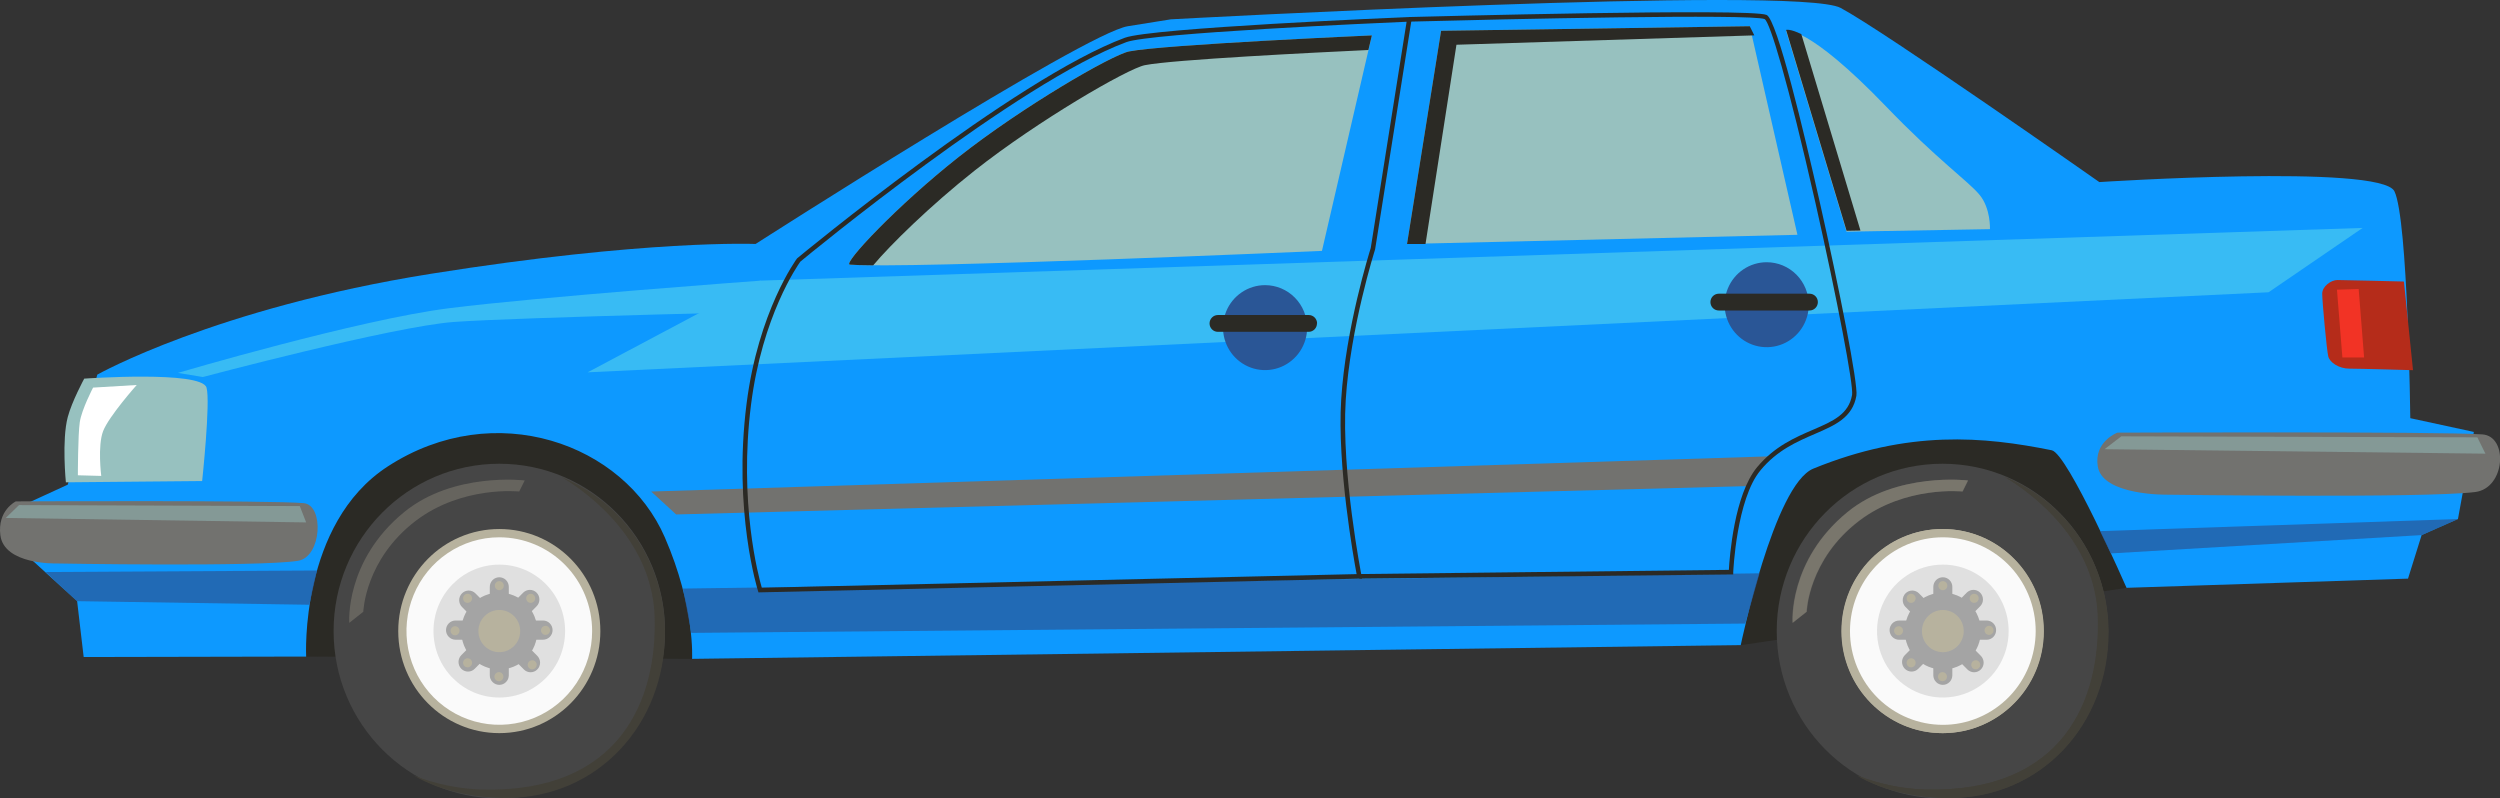 <svg width="310" height="99" viewBox="0 0 310 99" fill="none" xmlns="http://www.w3.org/2000/svg">
<rect x="0" y="0" width="310" height="99" fill="#333333" stroke="none"/>
<g clip-path="url(#clip0_5497_40459)">
<path d="M243.722 37.948C242.456 38.373 156.756 47.752 156.756 47.752L60.927 44.343L30.956 59.819L37.963 81.414L85.812 81.706L159.294 58.42L215.846 80.003L263.692 72.897L266.524 49.895C266.524 49.895 244.994 37.521 243.722 37.948Z" fill="#2B2A25"/>
<path d="M61.913 99.003C73.26 99.003 82.46 89.713 82.46 78.253C82.46 66.794 73.26 57.504 61.913 57.504C50.565 57.504 41.366 66.794 41.366 78.253C41.366 89.713 50.565 99.003 61.913 99.003Z" fill="#464646"/>
<path d="M240.861 99.003C252.209 99.003 261.408 89.713 261.408 78.253C261.408 66.794 252.209 57.504 240.861 57.504C229.514 57.504 220.314 66.794 220.314 78.253C220.314 89.713 229.514 99.003 240.861 99.003Z" fill="#464646"/>
<path d="M69.642 59.155C75.612 62.784 80.88 68.772 81.164 76.319C81.552 86.653 76.971 98.374 59.664 97.903C56.812 97.799 53.996 97.214 51.335 96.173C54.427 98.052 58.902 98.947 62.77 98.947C74.119 98.947 82.46 89.843 82.46 78.382C82.46 74.253 81.24 70.218 78.957 66.793C76.673 63.368 73.43 60.708 69.642 59.155Z" fill="#424038"/>
<path d="M248.59 59.155C254.56 62.784 259.829 68.772 260.113 76.319C260.501 86.653 255.919 98.374 238.613 97.903C235.76 97.799 232.945 97.214 230.284 96.173C233.376 98.052 237.85 98.947 241.719 98.947C253.068 98.947 261.408 89.843 261.408 78.382C261.408 74.253 260.189 70.218 257.905 66.793C255.622 63.368 252.379 60.708 248.59 59.155Z" fill="#424038"/>
<path d="M61.913 90.908C68.834 90.908 74.444 85.242 74.444 78.253C74.444 71.264 68.834 65.599 61.913 65.599C54.992 65.599 49.382 71.264 49.382 78.253C49.382 85.242 54.992 90.908 61.913 90.908Z" fill="#B7B29E"/>
<path d="M240.862 90.908C247.782 90.908 253.393 85.242 253.393 78.253C253.393 71.264 247.782 65.599 240.862 65.599C233.941 65.599 228.331 71.264 228.331 78.253C228.331 85.242 233.941 90.908 240.862 90.908Z" fill="#B7B29E"/>
<path d="M73.424 78.253C73.423 80.552 72.748 82.799 71.482 84.71C70.217 86.621 68.419 88.111 66.316 88.99C64.212 89.87 61.898 90.099 59.665 89.65C57.433 89.202 55.382 88.094 53.772 86.468C52.163 84.843 51.067 82.771 50.623 80.516C50.179 78.262 50.407 75.925 51.278 73.801C52.15 71.677 53.625 69.862 55.518 68.584C57.411 67.307 59.636 66.626 61.913 66.626C63.425 66.626 64.922 66.926 66.318 67.511C67.715 68.095 68.984 68.951 70.053 70.031C71.122 71.111 71.97 72.393 72.548 73.803C73.127 75.214 73.424 76.726 73.424 78.253Z" fill="#FAFAFA"/>
<path d="M252.372 78.253C252.372 80.552 251.696 82.799 250.431 84.71C249.166 86.621 247.368 88.111 245.264 88.99C243.161 89.87 240.847 90.099 238.614 89.65C236.381 89.202 234.331 88.094 232.721 86.468C231.111 84.843 230.015 82.771 229.572 80.516C229.128 78.262 229.356 75.925 230.227 73.801C231.098 71.677 232.574 69.862 234.467 68.584C236.36 67.307 238.585 66.626 240.861 66.626C242.373 66.626 243.87 66.926 245.267 67.511C246.664 68.095 247.933 68.951 249.002 70.031C250.071 71.111 250.919 72.393 251.497 73.803C252.075 75.214 252.373 76.726 252.372 78.253Z" fill="#FAFAFA"/>
<path d="M61.913 86.494C66.42 86.494 70.073 82.804 70.073 78.253C70.073 73.701 66.42 70.012 61.913 70.012C57.406 70.012 53.752 73.701 53.752 78.253C53.752 82.804 57.406 86.494 61.913 86.494Z" fill="#E0E0E0"/>
<path d="M240.861 86.494C245.369 86.494 249.022 82.804 249.022 78.253C249.022 73.701 245.369 70.012 240.861 70.012C236.354 70.012 232.701 73.701 232.701 78.253C232.701 82.804 236.354 86.494 240.861 86.494Z" fill="#E0E0E0"/>
<path d="M63.092 83.732C63.092 84.048 62.968 84.35 62.746 84.574C62.525 84.797 62.225 84.923 61.912 84.923C61.6 84.923 61.3 84.797 61.078 84.574C60.857 84.35 60.733 84.048 60.733 83.732V72.772C60.733 72.456 60.857 72.153 61.078 71.929C61.3 71.706 61.6 71.581 61.912 71.581C62.225 71.581 62.525 71.706 62.746 71.929C62.968 72.153 63.092 72.456 63.092 72.772V83.732Z" fill="#A4A4A4"/>
<path d="M242.041 83.732C242.041 84.048 241.916 84.35 241.695 84.574C241.474 84.797 241.174 84.923 240.861 84.923C240.548 84.923 240.248 84.797 240.027 84.574C239.806 84.35 239.682 84.048 239.682 83.732V72.772C239.682 72.456 239.806 72.153 240.027 71.929C240.248 71.706 240.548 71.581 240.861 71.581C241.174 71.581 241.474 71.706 241.695 71.929C241.916 72.153 242.041 72.456 242.041 72.772V83.732Z" fill="#464646"/>
<path d="M67.338 76.942C67.651 76.942 67.951 77.068 68.173 77.291C68.394 77.514 68.519 77.817 68.52 78.133C68.519 78.45 68.394 78.753 68.173 78.976C67.951 79.199 67.651 79.325 67.338 79.325H56.488C56.175 79.325 55.874 79.199 55.653 78.976C55.431 78.753 55.306 78.45 55.305 78.133C55.306 77.817 55.431 77.514 55.653 77.291C55.874 77.068 56.175 76.942 56.488 76.942H67.338Z" fill="#A4A4A4"/>
<path d="M246.286 76.942C246.6 76.942 246.9 77.068 247.121 77.291C247.343 77.514 247.468 77.817 247.469 78.133C247.468 78.45 247.343 78.753 247.121 78.976C246.9 79.199 246.6 79.325 246.286 79.325H235.436C235.123 79.325 234.823 79.199 234.601 78.976C234.38 78.753 234.255 78.45 234.254 78.133C234.255 77.817 234.38 77.514 234.601 77.291C234.823 77.068 235.123 76.942 235.436 76.942H246.286Z" fill="#464646"/>
<path d="M66.625 81.326C66.734 81.436 66.822 81.568 66.881 81.713C66.94 81.857 66.971 82.012 66.971 82.169C66.971 82.325 66.94 82.48 66.881 82.625C66.822 82.769 66.734 82.901 66.625 83.011C66.516 83.122 66.386 83.21 66.243 83.27C66.1 83.33 65.946 83.361 65.792 83.361C65.637 83.361 65.484 83.33 65.341 83.27C65.198 83.21 65.068 83.122 64.959 83.011L57.285 75.262C57.175 75.151 57.088 75.02 57.028 74.875C56.969 74.731 56.938 74.576 56.938 74.419C56.938 74.263 56.969 74.108 57.028 73.963C57.088 73.818 57.175 73.687 57.285 73.576C57.394 73.466 57.524 73.378 57.667 73.318C57.81 73.258 57.963 73.227 58.118 73.227C58.273 73.227 58.426 73.258 58.569 73.318C58.712 73.378 58.842 73.466 58.951 73.576L66.625 81.326Z" fill="#A4A4A4"/>
<path d="M245.574 81.326C245.683 81.436 245.77 81.568 245.83 81.713C245.889 81.857 245.92 82.012 245.92 82.169C245.92 82.325 245.889 82.48 245.83 82.625C245.77 82.769 245.683 82.901 245.574 83.011C245.464 83.122 245.334 83.21 245.191 83.27C245.048 83.33 244.895 83.361 244.74 83.361C244.586 83.361 244.432 83.33 244.289 83.27C244.146 83.21 244.017 83.122 243.907 83.011L236.233 75.262C236.124 75.151 236.037 75.02 235.977 74.875C235.918 74.731 235.887 74.576 235.887 74.419C235.887 74.263 235.918 74.108 235.977 73.963C236.037 73.818 236.124 73.687 236.233 73.576C236.343 73.466 236.472 73.378 236.615 73.318C236.758 73.258 236.912 73.227 237.066 73.227C237.221 73.227 237.375 73.258 237.518 73.318C237.66 73.378 237.79 73.466 237.9 73.576L245.574 81.326Z" fill="#464646"/>
<path d="M64.874 73.492C64.984 73.381 65.114 73.293 65.257 73.233C65.4 73.173 65.553 73.143 65.708 73.143C65.862 73.143 66.016 73.173 66.159 73.233C66.302 73.293 66.431 73.381 66.541 73.492C66.65 73.602 66.738 73.734 66.797 73.878C66.856 74.023 66.887 74.178 66.887 74.335C66.887 74.491 66.856 74.646 66.797 74.791C66.738 74.936 66.65 75.067 66.541 75.177L58.867 82.927C58.758 83.038 58.628 83.126 58.485 83.186C58.342 83.245 58.188 83.276 58.034 83.276C57.879 83.276 57.726 83.245 57.583 83.186C57.44 83.126 57.31 83.038 57.201 82.927C57.091 82.816 57.004 82.685 56.944 82.54C56.885 82.396 56.855 82.241 56.855 82.084C56.855 81.928 56.885 81.773 56.944 81.628C57.004 81.483 57.091 81.352 57.201 81.241L64.874 73.492Z" fill="#A4A4A4"/>
<path d="M243.823 73.492C243.933 73.381 244.062 73.293 244.205 73.233C244.348 73.173 244.502 73.143 244.656 73.143C244.811 73.143 244.964 73.173 245.107 73.233C245.25 73.293 245.38 73.381 245.49 73.492C245.599 73.602 245.686 73.734 245.746 73.878C245.805 74.023 245.836 74.178 245.836 74.335C245.836 74.491 245.805 74.646 245.746 74.791C245.686 74.936 245.599 75.067 245.49 75.177L237.816 82.927C237.706 83.038 237.576 83.126 237.434 83.186C237.291 83.245 237.137 83.276 236.982 83.276C236.828 83.276 236.674 83.245 236.531 83.186C236.388 83.126 236.259 83.038 236.149 82.927C236.04 82.816 235.953 82.685 235.893 82.54C235.834 82.396 235.803 82.241 235.803 82.084C235.803 81.928 235.834 81.773 235.893 81.628C235.953 81.483 236.04 81.352 236.149 81.241L243.823 73.492Z" fill="#464646"/>
<path d="M65.249 81.621C67.091 79.76 67.091 76.744 65.249 74.883C63.406 73.022 60.419 73.022 58.576 74.883C56.734 76.744 56.734 79.76 58.576 81.621C60.419 83.482 63.406 83.482 65.249 81.621Z" fill="#A4A4A4"/>
<path d="M244.197 81.621C246.04 79.76 246.04 76.744 244.197 74.883C242.355 73.022 239.368 73.022 237.525 74.883C235.683 76.744 235.683 79.76 237.525 81.621C239.368 83.482 242.355 83.482 244.197 81.621Z" fill="#464646"/>
<path opacity="0.4" d="M43.311 77.234L45.049 75.859C45.049 75.859 45.243 69.385 51.558 64.577C57.325 60.187 64.382 60.948 64.382 60.948L65.063 59.575C65.063 59.575 56.221 58.496 50.109 63.506C42.74 69.526 43.311 77.234 43.311 77.234Z" fill="#969283"/>
<path opacity="0.4" d="M222.259 77.234L223.998 75.859C223.998 75.859 224.192 69.385 230.507 64.577C236.274 60.187 243.331 60.948 243.331 60.948L244.012 59.575C244.012 59.575 235.17 58.496 229.058 63.506C221.688 69.526 222.259 77.234 222.259 77.234Z" fill="#969283"/>
<path d="M62.472 72.623C62.472 72.734 62.439 72.843 62.377 72.936C62.316 73.029 62.229 73.102 62.126 73.144C62.024 73.187 61.912 73.198 61.803 73.176C61.695 73.155 61.595 73.101 61.517 73.022C61.439 72.943 61.385 72.842 61.364 72.733C61.342 72.623 61.353 72.51 61.396 72.406C61.438 72.303 61.51 72.215 61.602 72.153C61.694 72.091 61.802 72.058 61.912 72.058C61.986 72.057 62.059 72.072 62.127 72.1C62.195 72.128 62.257 72.17 62.309 72.222C62.361 72.275 62.402 72.337 62.43 72.406C62.458 72.475 62.472 72.548 62.472 72.623Z" fill="#B7B29E"/>
<path d="M66.364 74.191C66.364 74.303 66.332 74.412 66.271 74.505C66.21 74.599 66.123 74.671 66.02 74.715C65.918 74.758 65.806 74.769 65.697 74.748C65.588 74.727 65.489 74.673 65.41 74.594C65.332 74.515 65.278 74.415 65.256 74.305C65.234 74.195 65.245 74.082 65.287 73.978C65.33 73.875 65.401 73.787 65.493 73.724C65.585 73.662 65.694 73.629 65.804 73.629C65.878 73.629 65.95 73.643 66.018 73.671C66.086 73.699 66.148 73.74 66.2 73.793C66.252 73.845 66.293 73.907 66.321 73.975C66.349 74.043 66.364 74.117 66.364 74.191Z" fill="#B7B29E"/>
<path d="M68.204 78.165C68.204 78.277 68.171 78.386 68.11 78.479C68.048 78.572 67.961 78.644 67.859 78.687C67.757 78.73 67.644 78.741 67.536 78.719C67.427 78.698 67.328 78.644 67.249 78.565C67.171 78.486 67.118 78.385 67.096 78.276C67.075 78.166 67.086 78.052 67.128 77.949C67.17 77.846 67.242 77.758 67.334 77.696C67.426 77.634 67.534 77.601 67.645 77.601C67.793 77.601 67.935 77.66 68.04 77.766C68.145 77.872 68.204 78.016 68.204 78.165Z" fill="#B7B29E"/>
<path d="M66.552 82.433C66.553 82.544 66.52 82.654 66.459 82.747C66.398 82.84 66.311 82.913 66.209 82.956C66.107 83 65.994 83.011 65.886 82.99C65.777 82.968 65.677 82.915 65.598 82.836C65.52 82.757 65.466 82.656 65.445 82.547C65.423 82.437 65.434 82.323 65.476 82.22C65.518 82.117 65.59 82.028 65.682 81.966C65.774 81.904 65.882 81.871 65.993 81.871C66.066 81.87 66.139 81.885 66.207 81.912C66.275 81.941 66.336 81.982 66.388 82.034C66.44 82.086 66.481 82.148 66.51 82.217C66.538 82.285 66.552 82.359 66.552 82.433Z" fill="#B7B29E"/>
<path d="M62.422 83.904C62.423 84.016 62.391 84.126 62.33 84.219C62.268 84.312 62.181 84.385 62.079 84.428C61.977 84.471 61.864 84.483 61.756 84.462C61.647 84.44 61.547 84.386 61.469 84.308C61.39 84.229 61.337 84.128 61.315 84.018C61.293 83.909 61.304 83.795 61.346 83.692C61.388 83.588 61.46 83.5 61.552 83.438C61.644 83.376 61.752 83.342 61.863 83.342C61.936 83.342 62.009 83.356 62.077 83.384C62.145 83.412 62.206 83.454 62.258 83.506C62.31 83.558 62.352 83.62 62.38 83.689C62.408 83.757 62.422 83.83 62.422 83.904Z" fill="#B7B29E"/>
<path d="M58.539 82.189C58.539 82.301 58.506 82.41 58.445 82.503C58.383 82.596 58.295 82.669 58.193 82.712C58.091 82.754 57.978 82.765 57.87 82.743C57.761 82.721 57.661 82.667 57.583 82.588C57.505 82.508 57.452 82.407 57.431 82.298C57.41 82.188 57.421 82.074 57.464 81.971C57.507 81.868 57.579 81.78 57.671 81.718C57.764 81.657 57.872 81.624 57.983 81.624C58.056 81.624 58.129 81.639 58.196 81.668C58.264 81.696 58.325 81.738 58.377 81.79C58.429 81.843 58.47 81.905 58.498 81.973C58.525 82.042 58.539 82.115 58.539 82.189Z" fill="#B7B29E"/>
<path d="M56.983 78.215C56.983 78.327 56.95 78.436 56.889 78.529C56.827 78.622 56.74 78.694 56.638 78.737C56.535 78.78 56.423 78.791 56.315 78.769C56.206 78.747 56.106 78.694 56.028 78.615C55.95 78.536 55.897 78.435 55.875 78.325C55.853 78.216 55.864 78.102 55.907 77.999C55.949 77.896 56.021 77.808 56.113 77.746C56.205 77.683 56.313 77.65 56.424 77.65C56.572 77.65 56.714 77.71 56.819 77.816C56.924 77.922 56.983 78.065 56.983 78.215Z" fill="#B7B29E"/>
<path d="M58.539 74.191C58.54 74.303 58.508 74.412 58.447 74.506C58.385 74.599 58.298 74.672 58.196 74.715C58.093 74.758 57.981 74.77 57.872 74.748C57.763 74.726 57.663 74.672 57.585 74.593C57.506 74.514 57.453 74.413 57.431 74.303C57.41 74.193 57.421 74.08 57.464 73.976C57.507 73.873 57.579 73.785 57.671 73.723C57.764 73.661 57.872 73.628 57.983 73.629C58.131 73.629 58.272 73.688 58.377 73.793C58.481 73.899 58.539 74.042 58.539 74.191Z" fill="#B7B29E"/>
<path d="M63.745 80.103C64.756 79.081 64.756 77.424 63.745 76.402C62.733 75.381 61.092 75.381 60.081 76.402C59.069 77.424 59.069 79.081 60.081 80.103C61.092 81.124 62.733 81.124 63.745 80.103Z" fill="#B7B29E"/>
<path d="M248.649 59.154C254.621 62.783 259.89 68.771 260.174 76.319C260.562 86.652 255.981 98.373 238.671 97.902C235.819 97.798 233.005 97.213 230.345 96.172C233.434 98.051 237.911 98.947 241.78 98.947C253.126 98.947 261.466 89.842 261.466 78.382C261.467 74.253 260.247 70.217 257.964 66.792C255.681 63.367 252.437 60.708 248.649 59.154Z" fill="#424038"/>
<path d="M240.911 90.908C247.832 90.908 253.442 85.242 253.442 78.253C253.442 71.264 247.832 65.599 240.911 65.599C233.99 65.599 228.38 71.264 228.38 78.253C228.38 85.242 233.99 90.908 240.911 90.908Z" fill="#B7B29E"/>
<path d="M245.898 88.731C251.628 85.95 254.041 79.004 251.287 73.218C248.533 67.432 241.655 64.996 235.926 67.776C230.196 70.558 227.783 77.503 230.537 83.289C233.291 89.075 240.168 91.512 245.898 88.731Z" fill="#FAFAFA"/>
<path d="M249.072 78.253C249.072 79.883 248.593 81.476 247.696 82.832C246.8 84.187 245.525 85.243 244.034 85.867C242.543 86.491 240.902 86.654 239.319 86.336C237.736 86.018 236.282 85.233 235.14 84.08C233.999 82.928 233.222 81.459 232.907 79.861C232.592 78.262 232.754 76.605 233.371 75.099C233.989 73.593 235.035 72.306 236.377 71.401C237.719 70.495 239.297 70.012 240.911 70.012C241.983 70.011 243.044 70.224 244.034 70.638C245.025 71.052 245.924 71.659 246.682 72.425C247.44 73.19 248.041 74.099 248.451 75.099C248.861 76.099 249.072 77.171 249.072 78.253Z" fill="#E0E0E0"/>
<path d="M242.09 83.732C242.09 84.048 241.966 84.35 241.745 84.574C241.524 84.797 241.224 84.923 240.911 84.923C240.756 84.923 240.603 84.892 240.46 84.832C240.316 84.772 240.186 84.684 240.077 84.574C239.967 84.463 239.881 84.332 239.821 84.188C239.762 84.043 239.731 83.888 239.731 83.732V72.772C239.731 72.615 239.762 72.46 239.821 72.316C239.881 72.171 239.967 72.04 240.077 71.929C240.186 71.819 240.316 71.731 240.46 71.671C240.603 71.611 240.756 71.581 240.911 71.581C241.224 71.581 241.524 71.706 241.745 71.929C241.966 72.153 242.09 72.456 242.09 72.772V83.732Z" fill="#A4A4A4"/>
<path d="M246.33 76.942C246.487 76.941 246.641 76.971 246.786 77.031C246.93 77.09 247.062 77.178 247.172 77.29C247.283 77.401 247.37 77.534 247.43 77.679C247.489 77.825 247.519 77.981 247.519 78.139C247.519 78.455 247.394 78.758 247.173 78.981C246.952 79.204 246.652 79.33 246.339 79.33H235.486C235.173 79.33 234.873 79.204 234.652 78.981C234.431 78.758 234.307 78.455 234.307 78.139C234.307 77.823 234.431 77.52 234.652 77.297C234.873 77.073 235.173 76.948 235.486 76.948L246.33 76.942Z" fill="#A4A4A4"/>
<path d="M245.626 81.326C245.736 81.437 245.823 81.568 245.882 81.713C245.942 81.857 245.972 82.012 245.972 82.169C245.972 82.326 245.942 82.481 245.882 82.625C245.823 82.77 245.736 82.901 245.626 83.012C245.517 83.123 245.387 83.21 245.243 83.27C245.1 83.33 244.947 83.361 244.792 83.361C244.637 83.361 244.483 83.33 244.34 83.27C244.197 83.21 244.067 83.123 243.957 83.012L236.283 75.262C236.173 75.152 236.086 75.02 236.027 74.876C235.968 74.731 235.937 74.576 235.937 74.419C235.937 74.263 235.968 74.108 236.027 73.963C236.086 73.819 236.173 73.687 236.283 73.576C236.393 73.466 236.523 73.378 236.666 73.318C236.809 73.258 236.963 73.227 237.118 73.227C237.273 73.227 237.426 73.258 237.569 73.318C237.713 73.378 237.843 73.466 237.952 73.576L245.626 81.326Z" fill="#A4A4A4"/>
<path d="M243.873 73.492C243.982 73.381 244.112 73.293 244.255 73.233C244.399 73.173 244.552 73.142 244.707 73.142C244.862 73.142 245.016 73.173 245.159 73.233C245.302 73.293 245.432 73.381 245.542 73.492C245.652 73.602 245.739 73.734 245.798 73.878C245.857 74.023 245.888 74.178 245.888 74.334C245.888 74.491 245.857 74.646 245.798 74.791C245.739 74.935 245.652 75.067 245.542 75.177L237.868 82.927C237.758 83.038 237.628 83.126 237.485 83.186C237.342 83.245 237.188 83.276 237.033 83.276C236.878 83.276 236.725 83.245 236.581 83.186C236.438 83.126 236.308 83.038 236.199 82.927C236.089 82.816 236.002 82.685 235.943 82.54C235.883 82.396 235.853 82.24 235.853 82.084C235.853 81.927 235.883 81.772 235.943 81.628C236.002 81.483 236.089 81.352 236.199 81.241L243.873 73.492Z" fill="#A4A4A4"/>
<path d="M244.248 81.624C246.09 79.763 246.09 76.746 244.248 74.886C242.405 73.025 239.418 73.025 237.575 74.886C235.733 76.746 235.733 79.763 237.575 81.624C239.418 83.484 242.405 83.484 244.248 81.624Z" fill="#A4A4A4"/>
<path opacity="0.4" d="M222.309 77.235L224.047 75.859C224.047 75.859 224.242 69.385 230.556 64.577C236.323 60.187 243.38 60.948 243.38 60.948L244.061 59.576C244.061 59.576 235.219 58.496 229.099 63.5C221.738 69.526 222.309 77.235 222.309 77.235Z" fill="#969283"/>
<path d="M241.47 72.623C241.47 72.734 241.437 72.844 241.376 72.937C241.314 73.029 241.227 73.102 241.124 73.145C241.022 73.187 240.909 73.198 240.801 73.176C240.692 73.154 240.592 73.1 240.514 73.021C240.436 72.942 240.383 72.841 240.362 72.731C240.341 72.621 240.352 72.507 240.395 72.404C240.438 72.301 240.51 72.213 240.602 72.151C240.695 72.09 240.803 72.057 240.914 72.058C240.987 72.058 241.06 72.072 241.127 72.101C241.195 72.129 241.257 72.171 241.308 72.223C241.36 72.276 241.401 72.338 241.429 72.406C241.456 72.475 241.471 72.548 241.47 72.623Z" fill="#B7B29E"/>
<path d="M245.356 74.191C245.357 74.303 245.325 74.412 245.264 74.505C245.202 74.599 245.115 74.671 245.013 74.715C244.911 74.758 244.798 74.769 244.69 74.748C244.581 74.727 244.481 74.673 244.403 74.594C244.324 74.515 244.271 74.415 244.249 74.305C244.227 74.195 244.238 74.082 244.28 73.978C244.322 73.875 244.394 73.787 244.486 73.724C244.578 73.662 244.686 73.629 244.797 73.629C244.87 73.629 244.943 73.643 245.011 73.671C245.079 73.699 245.14 73.74 245.192 73.793C245.244 73.845 245.286 73.907 245.314 73.975C245.342 74.043 245.356 74.117 245.356 74.191Z" fill="#B7B29E"/>
<path d="M247.2 78.165C247.2 78.277 247.167 78.386 247.105 78.479C247.044 78.572 246.957 78.644 246.854 78.687C246.752 78.73 246.64 78.741 246.531 78.719C246.423 78.698 246.323 78.644 246.245 78.565C246.167 78.486 246.113 78.385 246.092 78.276C246.07 78.166 246.081 78.052 246.124 77.949C246.166 77.846 246.238 77.758 246.33 77.696C246.422 77.634 246.53 77.601 246.64 77.601C246.714 77.6 246.787 77.615 246.855 77.643C246.923 77.671 246.985 77.713 247.037 77.765C247.089 77.818 247.13 77.88 247.158 77.949C247.186 78.017 247.2 78.091 247.2 78.165Z" fill="#B7B29E"/>
<path d="M245.551 82.433C245.551 82.544 245.519 82.654 245.458 82.747C245.396 82.841 245.309 82.914 245.207 82.957C245.105 83 244.992 83.011 244.883 82.99C244.774 82.968 244.674 82.914 244.596 82.835C244.518 82.756 244.464 82.655 244.443 82.545C244.421 82.435 244.433 82.321 244.475 82.218C244.518 82.115 244.59 82.026 244.683 81.965C244.775 81.903 244.883 81.87 244.994 81.871C245.067 81.871 245.14 81.885 245.207 81.913C245.275 81.942 245.336 81.983 245.388 82.035C245.439 82.087 245.48 82.149 245.508 82.218C245.536 82.286 245.551 82.359 245.551 82.433Z" fill="#B7B29E"/>
<path d="M241.424 83.904C241.424 84.016 241.392 84.126 241.331 84.219C241.27 84.312 241.183 84.385 241.081 84.428C240.978 84.471 240.866 84.483 240.757 84.461C240.648 84.44 240.549 84.386 240.47 84.308C240.392 84.229 240.338 84.128 240.316 84.018C240.294 83.909 240.305 83.795 240.347 83.692C240.39 83.588 240.461 83.5 240.553 83.438C240.645 83.376 240.754 83.342 240.864 83.342C241.012 83.342 241.154 83.401 241.259 83.507C241.364 83.612 241.423 83.755 241.424 83.904Z" fill="#B7B29E"/>
<path d="M237.538 82.189C237.538 82.301 237.505 82.41 237.443 82.503C237.382 82.596 237.294 82.668 237.192 82.711C237.09 82.754 236.978 82.765 236.869 82.743C236.761 82.722 236.661 82.668 236.583 82.589C236.505 82.51 236.451 82.409 236.43 82.299C236.408 82.19 236.419 82.076 236.462 81.973C236.504 81.87 236.576 81.782 236.668 81.72C236.76 81.658 236.868 81.624 236.978 81.624C237.127 81.624 237.269 81.684 237.374 81.79C237.479 81.896 237.538 82.04 237.538 82.189Z" fill="#B7B29E"/>
<path d="M235.981 78.215C235.981 78.327 235.949 78.436 235.887 78.529C235.826 78.622 235.738 78.694 235.636 78.737C235.534 78.78 235.421 78.791 235.313 78.769C235.204 78.747 235.105 78.694 235.027 78.615C234.948 78.536 234.895 78.435 234.874 78.325C234.852 78.216 234.863 78.102 234.905 77.999C234.948 77.896 235.019 77.808 235.111 77.746C235.203 77.683 235.311 77.65 235.422 77.65C235.57 77.65 235.713 77.71 235.818 77.816C235.922 77.922 235.981 78.065 235.981 78.215Z" fill="#B7B29E"/>
<path d="M237.538 74.191C237.538 74.303 237.506 74.413 237.445 74.506C237.384 74.599 237.296 74.672 237.194 74.715C237.092 74.758 236.98 74.77 236.871 74.749C236.762 74.727 236.662 74.674 236.584 74.595C236.505 74.516 236.452 74.415 236.43 74.305C236.408 74.196 236.419 74.082 236.461 73.979C236.503 73.875 236.575 73.787 236.667 73.725C236.759 73.663 236.868 73.629 236.978 73.629C237.126 73.629 237.268 73.689 237.373 73.794C237.478 73.899 237.537 74.042 237.538 74.191Z" fill="#B7B29E"/>
<path d="M242.744 80.105C243.755 79.083 243.755 77.427 242.744 76.405C241.732 75.383 240.091 75.383 239.08 76.405C238.068 77.427 238.068 79.083 239.08 80.105C240.091 81.127 241.732 81.127 242.744 80.105Z" fill="#B7B29E"/>
<path d="M37.963 81.414L10.377 81.472L9.563 74.545L3.063 68.625L2.216 62.938L8.404 60.097L12.064 46.453C12.064 46.453 26.704 38.212 53.441 33.948C80.178 29.684 93.692 30.252 93.692 30.252C93.692 30.252 134.505 4.097 139.851 3.251L145.19 2.396C145.19 2.396 222.882 -1.865 228.229 0.977C233.576 3.819 260.316 22.578 260.316 22.578C260.316 22.578 295.217 20.304 296.906 23.716C298.596 27.129 298.877 51.855 298.877 51.855L306.756 53.559L304.786 64.361L300.282 66.351L298.593 71.75L263.692 72.889C263.692 72.889 256.395 56.236 254.418 55.833C245.977 54.129 236.688 53.275 224.859 58.107C219.984 60.1 215.852 79.994 215.852 79.994L85.818 81.698C85.818 81.698 86.206 75.3 82.439 66.635C77.376 54.981 61.353 49.242 48.106 57.823C37.117 64.928 37.963 81.414 37.963 81.414Z" fill="#0D99FF"/>
<path d="M105.371 32.812C104.444 32.733 111.231 25.496 118.882 19.453C126.75 13.245 137.852 6.81 139.991 6.377C144.213 5.525 170.113 4.39 170.113 4.39L163.923 31.109C163.923 31.109 112.127 33.38 105.371 32.812Z" fill="#97C1BF"/>
<path d="M120.846 21.159C128.711 14.952 139.817 8.516 141.955 8.083C145.389 7.389 163.172 6.508 169.681 6.201L170.112 4.39C170.112 4.39 144.219 5.528 139.996 6.38C137.858 6.813 126.755 13.248 118.887 19.456C111.236 25.493 104.449 32.736 105.377 32.815C105.994 32.865 106.985 32.894 108.275 32.903C110.35 30.41 115.378 25.476 120.846 21.159Z" fill="#2B2A25"/>
<path d="M178.694 3.819L174.471 30.252L222.882 29.116L216.971 3.251L178.694 3.819Z" fill="#97C1BF"/>
<path d="M180.6 5.548L217.533 4.386L216.97 3.251L178.694 3.819L174.471 30.252H176.764L180.6 5.548Z" fill="#2B2A25"/>
<path d="M221.474 3.819L228.974 28.73L246.753 28.413C246.753 28.413 246.872 25.867 245.467 24.161C244.061 22.455 240.178 19.763 233.869 13.198C224.016 2.967 221.474 3.819 221.474 3.819Z" fill="#97C1BF"/>
<path d="M223.364 4.234C221.967 3.544 221.474 3.707 221.474 3.707L228.974 28.618L230.696 28.586L223.364 4.234Z" fill="#2B2A25"/>
<path d="M1.961 62.172C1.961 62.172 33.642 62.014 37.662 62.391C40.212 62.631 39.908 69.075 36.946 69.541C31.976 70.319 6.888 69.868 6.888 69.868C6.888 69.868 0.512 70.018 0.046 66.374C-0.351 63.286 1.961 62.172 1.961 62.172Z" fill="#72726F"/>
<path opacity="0.5" d="M2.356 62.631L0.712 64.226L37.963 64.779L37.175 62.754L2.356 62.631Z" fill="#97C1BF"/>
<path d="M262.559 53.647C262.559 53.647 302.728 53.489 307.823 53.866C311.057 54.106 310.672 60.547 306.916 61.013C300.616 61.794 268.804 61.343 268.804 61.343C268.804 61.343 260.722 61.493 260.128 57.849C259.609 54.759 262.559 53.647 262.559 53.647Z" fill="#72726F"/>
<path opacity="0.5" d="M263.04 54.106L260.962 55.701L308.191 56.254L307.191 54.229L263.04 54.106Z" fill="#97C1BF"/>
<path d="M216.802 60.275L83.842 63.793L80.744 60.949L219.602 56.582L216.802 60.275Z" fill="#72726F"/>
<path d="M25.609 48.063C24.98 45.921 10.444 46.951 10.444 46.951C10.444 46.951 8.916 49.769 8.403 51.712C7.644 54.56 8.169 59.807 8.169 59.807L25.067 59.649C25.067 59.649 26.119 49.798 25.609 48.063Z" fill="#97C1BF"/>
<path d="M11.542 48.063C11.542 48.063 10.128 50.761 9.893 52.347C9.659 53.933 9.656 58.935 9.656 58.935L12.554 59.014C12.554 59.014 12.081 55.285 12.789 53.453C13.496 51.621 16.953 47.738 16.953 47.738L11.542 48.063Z" fill="white"/>
<path d="M292.965 28.264L94.254 34.799L72.864 46.169L281.301 36.242L292.965 28.264Z" fill="#38BBF4"/>
<path d="M22.059 46.239C22.059 46.239 44.438 39.637 55.693 38.218C66.949 36.798 94.254 34.805 94.254 34.805L101.01 38.501C101.01 38.501 63.857 39.353 56.258 39.924C48.66 40.494 25.151 46.751 25.151 46.751L22.059 46.239Z" fill="#38BBF4"/>
<path d="M298.086 34.91C298.086 34.91 290.58 34.723 289.829 34.723C289.079 34.723 287.954 35.481 287.954 36.426C287.954 37.372 288.516 43.45 288.705 44.197C288.893 44.943 290.017 45.712 291.33 45.712C292.643 45.712 299.213 45.903 299.213 45.903L298.086 34.91Z" fill="#B52C1A"/>
<path d="M289.783 35.92L290.456 44.325H293.148L292.475 35.835L289.783 35.92Z" fill="#F23325"/>
<path opacity="0.7" d="M216.414 77.323L85.717 78.478L84.685 72.982L218.191 71.089L216.414 77.323Z" fill="#2A5696"/>
<path opacity="0.7" d="M261.725 68.625L300.283 66.351L304.786 64.361L260.392 65.859L261.725 68.625Z" fill="#2A5696"/>
<path d="M162.085 40.626C162.085 41.668 161.779 42.687 161.206 43.553C160.633 44.419 159.818 45.094 158.865 45.493C157.912 45.892 156.863 45.996 155.851 45.793C154.839 45.59 153.91 45.088 153.18 44.351C152.451 43.614 151.954 42.676 151.753 41.654C151.551 40.632 151.655 39.573 152.049 38.61C152.444 37.648 153.113 36.825 153.971 36.246C154.829 35.667 155.837 35.358 156.869 35.358C158.252 35.358 159.579 35.913 160.557 36.901C161.536 37.889 162.085 39.229 162.085 40.626Z" fill="#2A5696"/>
<path d="M224.288 37.784C224.288 38.826 223.982 39.845 223.409 40.711C222.835 41.577 222.021 42.253 221.068 42.651C220.114 43.05 219.066 43.154 218.054 42.951C217.042 42.748 216.112 42.246 215.383 41.509C214.653 40.773 214.156 39.834 213.955 38.812C213.754 37.79 213.857 36.731 214.252 35.769C214.647 34.806 215.315 33.983 216.173 33.404C217.031 32.826 218.04 32.517 219.071 32.517C220.455 32.517 221.782 33.072 222.76 34.059C223.738 35.047 224.288 36.387 224.288 37.784Z" fill="#2A5696"/>
<path d="M94.051 73.457L93.988 73.258C93.956 73.158 90.89 63.378 92.568 50.111C94.017 38.595 98.766 32.133 98.816 32.069L98.862 32.019C99.129 31.797 125.793 9.76 139.472 4.685C142.787 3.456 173.437 2.165 174.741 2.11H175.086L170.515 30.919C170.486 31.013 167.426 40.653 166.87 49.608C166.313 58.563 168.811 71.291 168.835 71.42L168.901 71.753H168.565L94.051 73.457ZM99.245 32.438C98.917 32.894 94.515 39.198 93.127 50.182C91.597 62.28 94.04 71.426 94.463 72.88L168.22 71.189C167.832 69.111 165.8 57.773 166.307 49.561C166.855 40.738 169.811 31.267 169.973 30.752L174.419 2.698C170.962 2.844 142.715 4.091 139.666 5.224C126.271 10.193 100.239 31.607 99.245 32.441V32.438Z" fill="#2B2A25"/>
<path d="M168.562 71.75V71.182L214.38 70.662C214.466 69.087 215.037 61.343 217.886 57.925C220.036 55.347 222.584 54.246 224.841 53.278C227.296 52.218 229.235 51.381 229.658 48.964C229.858 47.825 227.82 37.155 225.12 25.177C221.68 10.008 219.483 2.791 218.822 2.37C217.26 1.694 186.486 2.367 174.749 2.683V2.112C176.488 2.069 217.06 0.986 219.057 1.852C220.361 2.42 223.726 16.517 225.609 24.875C228.052 35.686 230.434 47.703 230.194 49.066C229.719 51.788 227.554 52.724 225.044 53.807C222.856 54.75 220.376 55.821 218.312 58.297C215.321 61.882 214.924 70.881 214.921 70.96V71.229L168.562 71.75Z" fill="#2B2A25"/>
<path d="M163.305 40.094C163.308 40.37 163.203 40.635 163.012 40.833C162.821 41.03 162.561 41.143 162.288 41.147H151.015C150.741 41.147 150.479 41.037 150.285 40.842C150.092 40.647 149.983 40.382 149.983 40.105C149.984 39.829 150.093 39.565 150.286 39.37C150.479 39.174 150.741 39.064 151.015 39.063H162.288C162.561 39.063 162.824 39.173 163.017 39.369C163.211 39.564 163.32 39.829 163.32 40.105L163.305 40.094Z" fill="#2B2A25"/>
<path d="M225.415 37.46C225.415 37.736 225.306 38.001 225.112 38.196C224.919 38.391 224.657 38.501 224.384 38.502H213.125C212.851 38.502 212.589 38.392 212.395 38.197C212.202 38.001 212.093 37.736 212.093 37.46C212.093 37.184 212.202 36.919 212.395 36.723C212.589 36.528 212.851 36.418 213.125 36.418H224.384C224.657 36.418 224.92 36.528 225.113 36.723C225.307 36.919 225.415 37.184 225.415 37.46Z" fill="#2B2A25"/>
<path opacity="0.7" d="M9.548 74.545L38.363 74.99L39.305 70.741L5.656 70.931L9.548 74.545Z" fill="#2A5696"/>
</g>
<defs>
<clipPath id="clip0_5497_40459">
<rect width="310" height="99" fill="white"/>
</clipPath>
</defs>
</svg>
